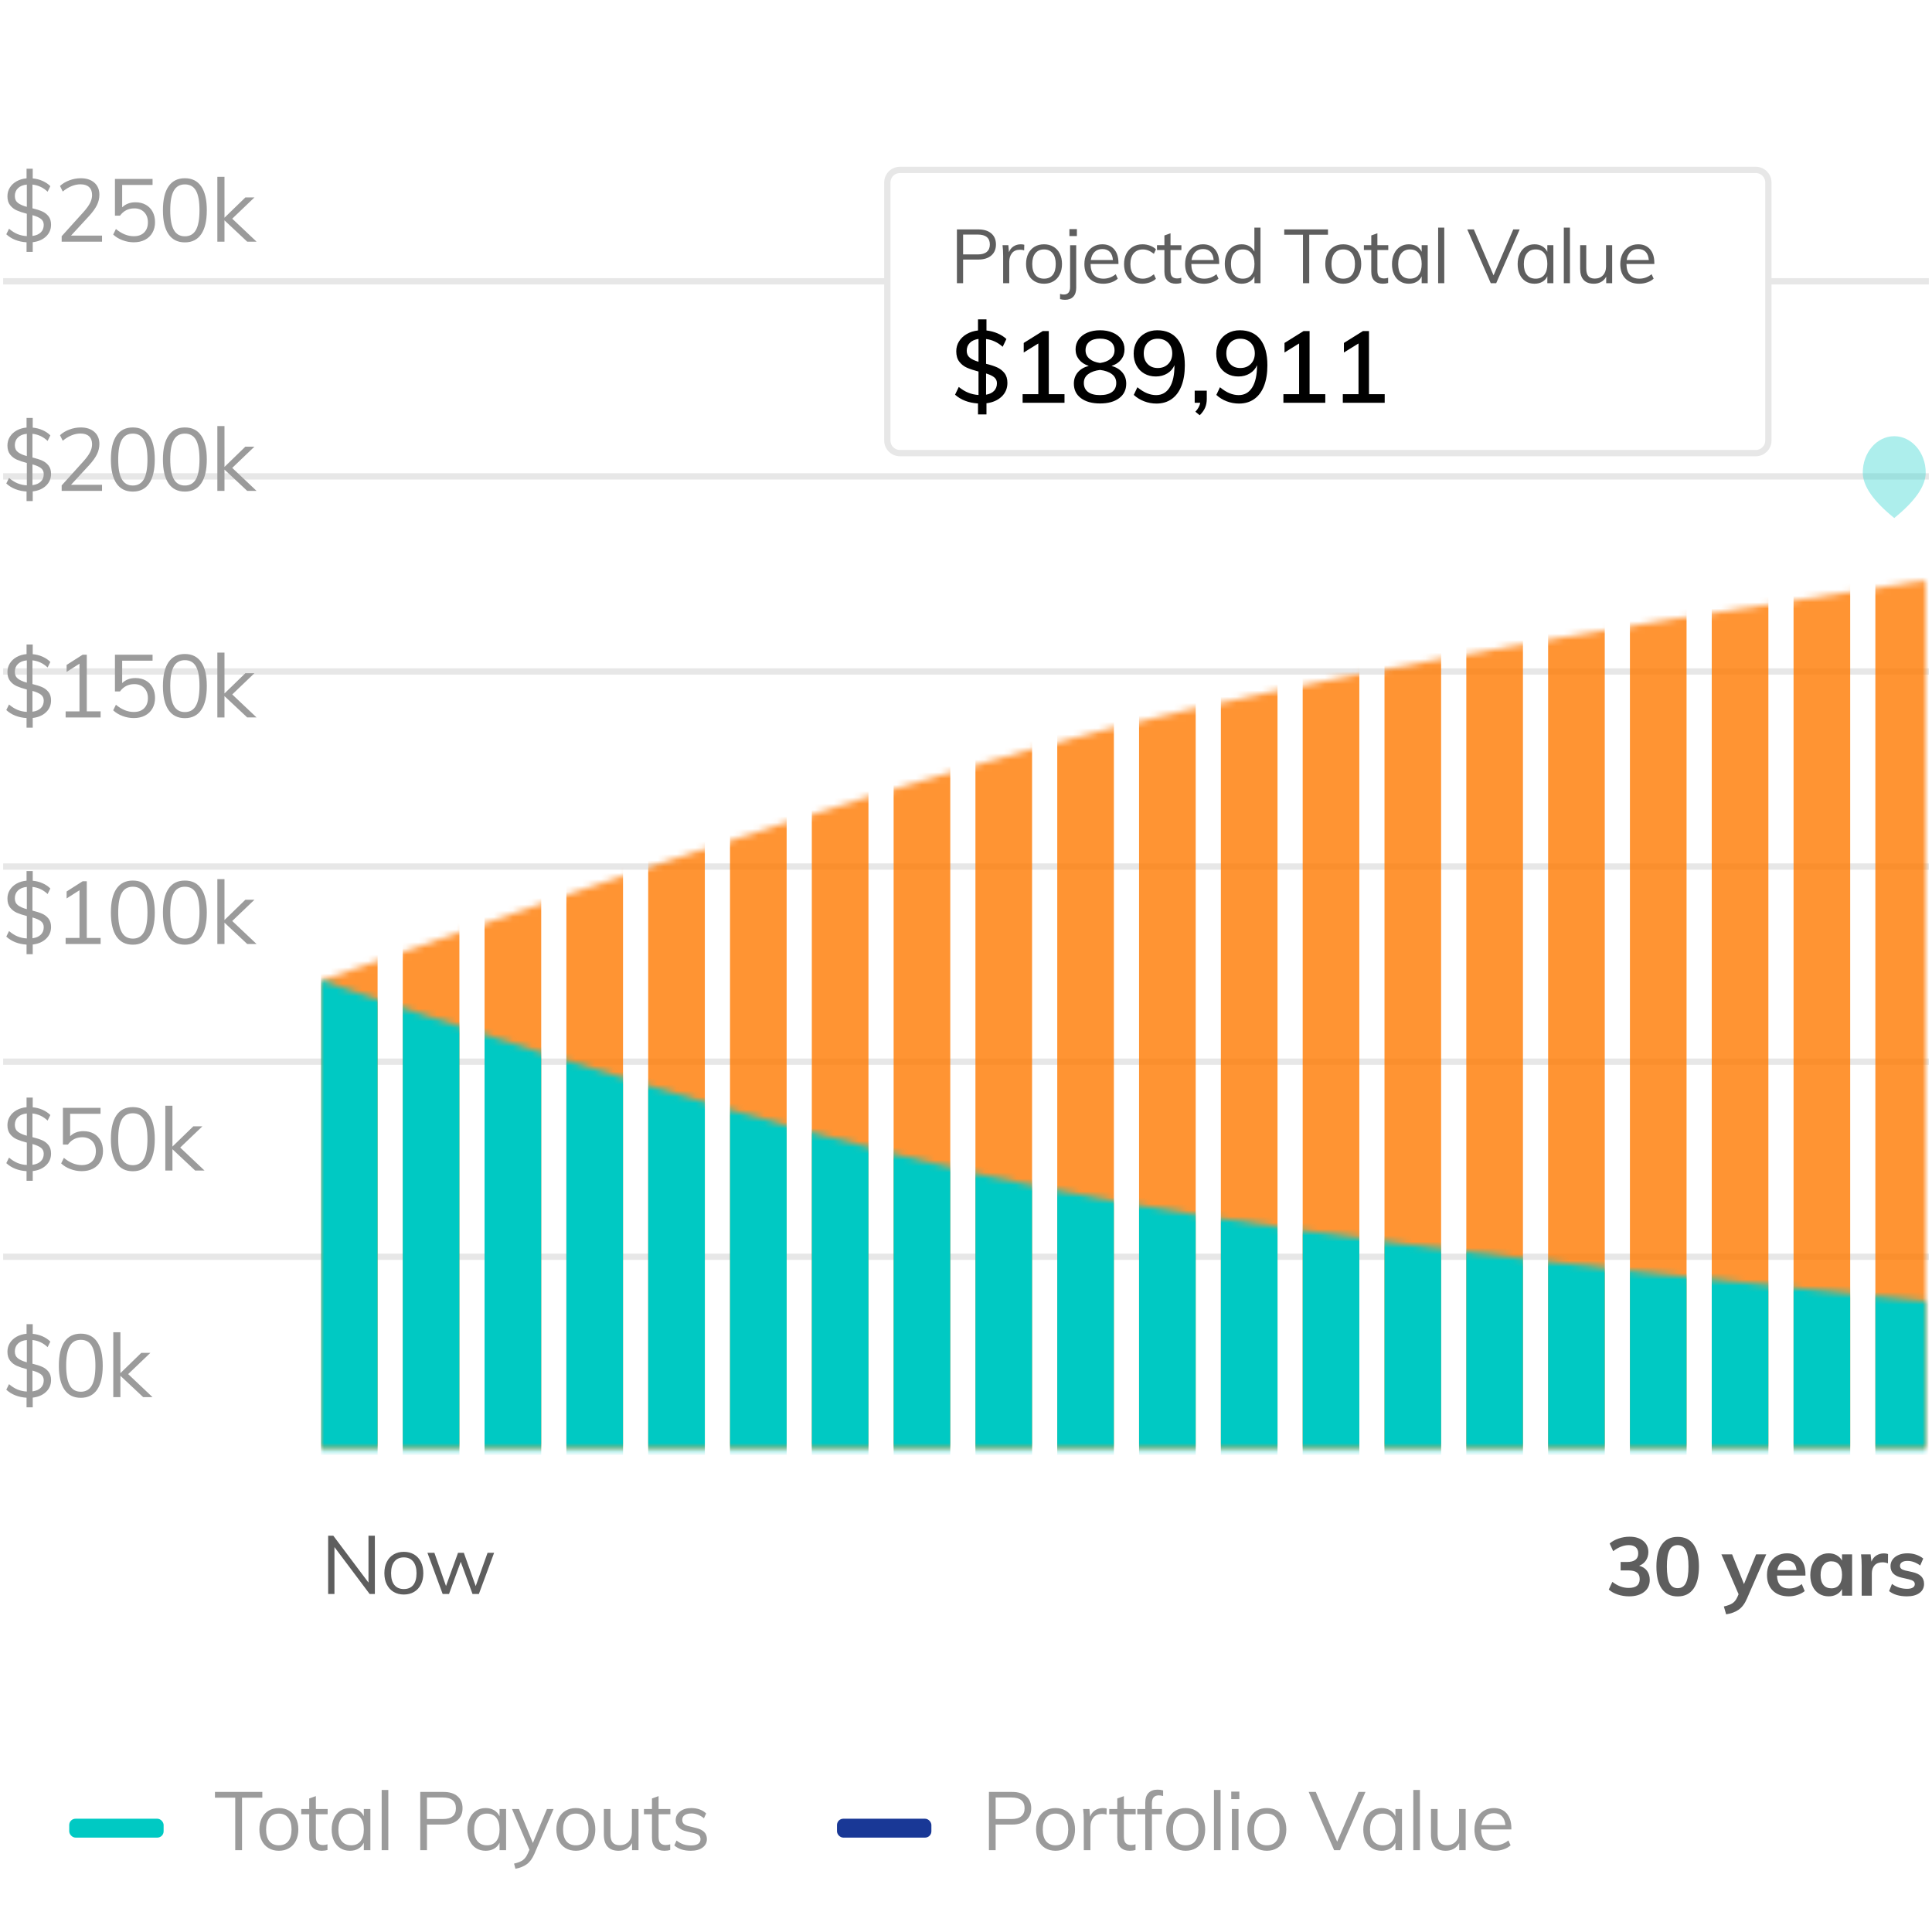 <svg xmlns="http://www.w3.org/2000/svg" xmlns:xlink="http://www.w3.org/1999/xlink" width="307" height="307" viewBox="0 0 307 307">
    <defs>
        <filter id="77q2dz5s5b">
            <feColorMatrix in="SourceGraphic" values="0 0 0 0 0 0 0 0 0 0.788 0 0 0 0 0.765 0 0 0 1 0"/>
        </filter>
        <filter id="tmixewraxe">
            <feColorMatrix in="SourceGraphic" values="0 0 0 0 0.122 0 0 0 0 0.341 0 0 0 0 0.631 0 0 0 1 0"/>
        </filter>
        <filter id="ig89befl0g" width="139.3%" height="222.2%" x="-19.6%" y="-61.1%" filterUnits="objectBoundingBox">
            <feOffset dy="6" in="SourceAlpha" result="shadowOffsetOuter1"/>
            <feGaussianBlur in="shadowOffsetOuter1" result="shadowBlurOuter1" stdDeviation="4"/>
            <feColorMatrix in="shadowBlurOuter1" result="shadowMatrixOuter1" values="0 0 0 0 0.828 0 0 0 0 0.828 0 0 0 0 0.828 0 0 0 0.5 0"/>
            <feMerge>
                <feMergeNode in="shadowMatrixOuter1"/>
                <feMergeNode in="SourceGraphic"/>
            </feMerge>
        </filter>
        <path id="33tm6lcy5a" d="M255.002 0v138H0V63.6c54.77-19.51 96.77-32.91 126-40.2C155.23 16.11 198.232 8.31 255.002 0z"/>
        <path id="wga6ha1ywd" d="M255.002 51v23.4H0V0c47.966 16.26 86.3 27.26 115 33 28.7 5.74 75.368 11.74 140.002 18z"/>
    </defs>
    <g fill="none" fill-rule="evenodd">
        <g>
            <g>
                <g>
                    <g>
                        <g>
                            <g>
                                <path fill="#FFF" d="M0 0H305V300H0z" transform="translate(-34 -1513) translate(0 199) translate(15 527) translate(0 80) translate(20 30) translate(0 684)"/>
                                <path fill="#FFF" d="M0 0H305V300H0z" transform="translate(-34 -1513) translate(0 199) translate(15 527) translate(0 80) translate(20 30) translate(0 684)"/>
                                <g fill-rule="nonzero" stroke="#E7E7E7" stroke-linecap="square">
                                    <path d="M305 62.5L0 62.5M305 31.5L0 31.5M305 93.5L0 93.5M305 .5L0 .5M305 155.5L0 155.5M305 124.5L0 124.5" transform="translate(-34 -1513) translate(0 199) translate(15 527) translate(0 80) translate(20 30) translate(0 684) translate(0 37.2)"/>
                                </g>
                                <path fill="#5E5E5E" fill-rule="nonzero" d="M257.862 246.663c1.005 0 1.805-.234 2.398-.702.594-.468.891-1.105.891-1.91 0-.573-.145-1.054-.435-1.444-.29-.39-.709-.659-1.255-.806.46-.173.817-.448 1.072-.825.256-.377.388-.822.397-1.333 0-.745-.27-1.341-.813-1.787-.541-.447-1.267-.67-2.177-.67-.598 0-1.18.098-1.748.293-.568.195-1.038.457-1.411.786l.559 1.222c.832-.641 1.664-.962 2.496-.962.468 0 .832.113 1.092.338.26.225.39.55.39.975 0 .91-.598 1.365-1.794 1.365h-1.001v1.34h1.222c.615 0 1.07.11 1.365.33.295.222.442.566.442 1.034 0 .477-.145.832-.436 1.066-.29.234-.73.351-1.319.351-.901 0-1.764-.32-2.587-.962l-.572 1.222c.373.338.847.602 1.424.793.576.19 1.176.286 1.8.286zm7.725.013c1.1 0 1.94-.407 2.516-1.222.576-.815.864-1.993.864-3.536 0-1.534-.288-2.702-.864-3.503-.577-.802-1.415-1.203-2.516-1.203-1.1 0-1.939.403-2.515 1.21-.577.805-.865 1.97-.865 3.496 0 1.551.288 2.732.865 3.543.576.81 1.415 1.215 2.515 1.215zm0-1.313c-.598 0-1.033-.275-1.306-.825-.273-.55-.41-1.424-.41-2.62 0-1.179.137-2.039.41-2.58.273-.542.708-.813 1.306-.813.598 0 1.034.27 1.307.813.273.541.41 1.401.41 2.58 0 1.196-.137 2.07-.41 2.62-.273.55-.709.825-1.307.825zm7.703 4.16c.788-.121 1.451-.368 1.989-.74.537-.374.98-.967 1.326-1.782l3.055-7.007h-1.612l-1.924 4.72-1.885-4.72h-1.703l2.73 6.331-.208.481c-.19.416-.44.73-.748.943-.307.212-.769.387-1.384.526l.364 1.248zm9.948-2.86c.468 0 .93-.076 1.385-.227.454-.152.838-.354 1.15-.605l-.468-1.118c-.615.468-1.283.702-2.002.702-.624 0-1.094-.167-1.41-.5-.317-.334-.492-.852-.527-1.554h4.524v-.247c0-1.023-.262-1.826-.786-2.411-.525-.585-1.238-.878-2.139-.878-.615 0-1.166.145-1.651.436-.485.29-.862.695-1.131 1.215-.269.52-.403 1.114-.403 1.781 0 1.057.308 1.89.923 2.496.615.607 1.46.91 2.535.91zm1.235-4.173h-3.055c.078-.485.253-.856.526-1.111.273-.256.627-.384 1.06-.384.433 0 .773.126 1.02.377.248.251.397.624.449 1.118zm5.1 4.173c.476 0 .9-.102 1.273-.305.373-.204.659-.488.858-.852v1.053h1.6v-6.565h-1.6v.988c-.2-.364-.485-.648-.858-.851-.372-.204-.797-.306-1.274-.306-.563 0-1.066.145-1.508.436-.442.29-.786.697-1.033 1.222-.247.524-.37 1.124-.37 1.8 0 .676.12 1.27.363 1.781.243.511.585.906 1.027 1.183.442.277.95.416 1.521.416zm.441-1.274c-.546 0-.968-.182-1.267-.546-.3-.364-.449-.884-.449-1.56 0-.685.15-1.22.449-1.605.299-.386.717-.579 1.254-.579.546 0 .967.186 1.261.56.295.372.442.905.442 1.598 0 .676-.147 1.2-.442 1.573-.294.373-.71.56-1.248.56zm6.425 1.17v-3.549c0-.529.146-.953.436-1.274.29-.32.713-.48 1.267-.48.295 0 .581.055.858.168l.014-1.482c-.183-.07-.4-.104-.65-.104-.451 0-.854.113-1.21.338-.355.225-.615.55-.78.975l-.13-1.157h-1.52c.069.546.103 1.166.103 1.86v4.705h1.613zm5.58.104c.841 0 1.504-.178 1.99-.533.485-.355.728-.836.728-1.443 0-.494-.15-.895-.449-1.202-.299-.308-.773-.536-1.423-.683l-1.118-.247c-.304-.078-.518-.173-.644-.286-.125-.113-.188-.264-.188-.455 0-.243.104-.433.312-.572.208-.139.498-.208.87-.208.694 0 1.37.243 2.029.728l.48-1.105c-.329-.269-.71-.474-1.143-.617-.434-.143-.884-.215-1.352-.215-.538 0-1.01.087-1.417.26-.408.173-.724.414-.95.722-.225.307-.337.66-.337 1.06 0 .961.598 1.572 1.794 1.832l1.092.247c.355.087.606.189.754.306.147.117.22.275.22.474 0 .234-.105.416-.318.546-.212.13-.513.195-.903.195-.902 0-1.703-.26-2.405-.78l-.455 1.144c.702.555 1.646.832 2.834.832zM52.145 246.284v-7.45l5.59 7.45h.832v-9.256h-1.014v7.448l-5.59-7.448h-.819v9.256h1.001zm11.027.09c.616 0 1.157-.138 1.625-.416.468-.277.83-.671 1.086-1.183.255-.51.383-1.109.383-1.793 0-.685-.128-1.283-.383-1.794-.256-.512-.618-.906-1.086-1.183-.468-.278-1.01-.416-1.625-.416s-1.157.138-1.625.416c-.468.277-.83.671-1.085 1.183-.256.51-.384 1.109-.384 1.794 0 .684.128 1.282.384 1.793.255.512.617.906 1.085 1.183.468.278 1.01.417 1.625.417zm0-.87c-.65 0-1.15-.215-1.501-.644-.351-.429-.527-1.055-.527-1.879 0-.797.178-1.414.533-1.852.356-.438.854-.656 1.495-.656.633 0 1.127.218 1.482.656.356.438.533 1.055.533 1.853 0 .823-.173 1.449-.52 1.878-.346.429-.845.643-1.495.643zm7.18.78l1.858-5.11 1.873 5.11h1.014l2.418-6.54h-1.04l-1.885 5.292-1.886-5.292h-.922l-1.911 5.279-1.846-5.279h-1.106l2.419 6.54h1.014z" transform="translate(-34 -1513) translate(0 199) translate(15 527) translate(0 80) translate(20 30) translate(0 684)"/>
                                <g transform="translate(-34 -1513) translate(0 199) translate(15 527) translate(0 80) translate(20 30) translate(0 684) translate(50 85.2)">
                                    <mask id="0gx9yv8amc" fill="#fff">
                                        <use xlink:href="#33tm6lcy5a"/>
                                    </mask>
                                    <g filter="url(#77q2dz5s5b)" opacity=".8">
                                        <g mask="url(#0gx9yv8amc)">
                                            <g fill="#FF7900" fill-rule="nonzero">
                                                <path d="M256 0L256 194.4 247 194.4 247 0zM243 0L243 194.4 234 194.4 234 0zM230 0L230 194.4 221 194.4 221 0zM217 0L217 194.4 208 194.4 208 0zM204 0L204 194.4 195 194.4 195 0zM191 0L191 194.4 182 194.4 182 0zM178 0L178 194.4 169 194.4 169 0zM165 0L165 194.4 156 194.4 156 0zM152 0L152 194.4 143 194.4 143 0zM139 0L139 194.4 130 194.4 130 0zM126 0L126 194.4 117 194.4 117 0zM113 0L113 194.4 104 194.4 104 0zM100 0L100 194.4 91 194.4 91 0zM87 0L87 194.4 78 194.4 78 0zM74 0L74 194.4 65 194.4 65 0zM61 0L61 194.4 52 194.4 52 0zM48 0L48 194.4 39 194.4 39 0zM35 0L35 194.4 26 194.4 26 0zM22 0L22 194.4 13 194.4 13 0zM9 0L9 194.4 0 194.4 0 0z" transform="translate(0 -55.2)"/>
                                            </g>
                                        </g>
                                    </g>
                                </g>
                                <g transform="translate(-34 -1513) translate(0 199) translate(15 527) translate(0 80) translate(20 30) translate(0 684) translate(50 148.8)">
                                    <mask id="nelnkh2ccf" fill="#fff">
                                        <use xlink:href="#wga6ha1ywd"/>
                                    </mask>
                                    <g filter="url(#tmixewraxe)">
                                        <g mask="url(#nelnkh2ccf)">
                                            <g fill="#00C9C3" fill-rule="nonzero">
                                                <path d="M256 0L256 194.4 247 194.4 247 0zM243 0L243 194.4 234 194.4 234 0zM230 0L230 194.4 221 194.4 221 0zM217 0L217 194.4 208 194.4 208 0zM204 0L204 194.4 195 194.4 195 0zM191 0L191 194.4 182 194.4 182 0zM178 0L178 194.4 169 194.4 169 0zM165 0L165 194.4 156 194.4 156 0zM152 0L152 194.4 143 194.4 143 0zM139 0L139 194.4 130 194.4 130 0zM126 0L126 194.4 117 194.4 117 0zM113 0L113 194.4 104 194.4 104 0zM100 0L100 194.4 91 194.4 91 0zM87 0L87 194.4 78 194.4 78 0zM74 0L74 194.4 65 194.4 65 0zM61 0L61 194.4 52 194.4 52 0zM48 0L48 194.4 39 194.4 39 0zM35 0L35 194.4 26 194.4 26 0zM22 0L22 194.4 13 194.4 13 0zM9 0L9 194.4 0 194.4 0 0z" transform="translate(0 -118.8)"/>
                                            </g>
                                        </g>
                                    </g>
                                </g>
                                <g filter="url(#ig89befl0g)" transform="translate(-34 -1513) translate(0 199) translate(15 527) translate(0 80) translate(20 30) translate(0 684) translate(140 14)">
                                    <path fill="#FFF" stroke="#E7E7E7" d="M2 0h136c1.105 0 2 .895 2 2v41c0 1.105-.895 2-2 2H2c-1.105 0-2-.895-2-2V2C0 .895.895 0 2 0z"/>
                                    <path fill="#5E5E5E" fill-rule="nonzero" d="M12.04 18v-3.756h2.424c.872 0 1.556-.214 2.052-.642.496-.428.744-1.014.744-1.758s-.246-1.328-.738-1.752c-.492-.424-1.178-.636-2.058-.636h-3.408V18h.984zm2.34-4.572h-2.34v-3.156h2.34c.632 0 1.108.134 1.428.402.32.268.48.658.48 1.17 0 .512-.16.904-.48 1.176-.32.272-.796.408-1.428.408zM19.375 18v-3.444c0-.52.142-.962.426-1.326.284-.364.718-.546 1.302-.546.24 0 .452.032.636.096l.024-.888c-.168-.048-.352-.072-.552-.072-.432 0-.816.108-1.152.324-.336.216-.58.528-.732.936l-.096-1.116h-.924c.064.504.096 1.068.096 1.692V18h.972zm5.523.084c.568 0 1.068-.128 1.5-.384.432-.256.766-.62 1.002-1.092.236-.472.354-1.024.354-1.656 0-.632-.118-1.184-.354-1.656s-.57-.836-1.002-1.092c-.432-.256-.932-.384-1.5-.384s-1.068.128-1.5.384c-.432.256-.766.62-1.002 1.092-.236.472-.354 1.024-.354 1.656 0 .632.118 1.184.354 1.656s.57.836 1.002 1.092c.432.256.932.384 1.5.384zm0-.804c-.6 0-1.062-.198-1.386-.594-.324-.396-.486-.974-.486-1.734 0-.736.164-1.306.492-1.71.328-.404.788-.606 1.38-.606.584 0 1.04.202 1.368.606.328.404.492.974.492 1.71 0 .76-.16 1.338-.48 1.734-.32.396-.78.594-1.38.594zm5.223-6.768V9.408h-1.188v1.104h1.188zM28.237 20.64c.552 0 .986-.162 1.302-.486.316-.324.474-.802.474-1.434v-6.756h-.972V18.6c0 .8-.336 1.2-1.008 1.2-.176 0-.372-.032-.588-.096v.828c.264.072.528.108.792.108zm6.099-2.556c.432 0 .854-.072 1.266-.216.412-.144.75-.34 1.014-.588l-.324-.708c-.592.472-1.24.708-1.944.708-.664 0-1.17-.196-1.518-.588-.348-.392-.526-.972-.534-1.74h4.428v-.18c0-.92-.228-1.642-.684-2.166-.456-.524-1.084-.786-1.884-.786-.552 0-1.044.132-1.476.396-.432.264-.768.634-1.008 1.11-.24.476-.36 1.022-.36 1.638 0 .968.268 1.73.804 2.286s1.276.834 2.22.834zm1.512-3.768h-3.516c.088-.552.29-.98.606-1.284.316-.304.726-.456 1.23-.456s.898.148 1.182.444c.284.296.45.728.498 1.296zm4.659 3.768c.416 0 .818-.07 1.206-.21.388-.14.71-.33.966-.57l-.324-.72c-.304.24-.598.416-.882.528-.284.112-.574.168-.87.168-.624 0-1.11-.202-1.458-.606-.348-.404-.522-.97-.522-1.698 0-.736.176-1.31.528-1.722.352-.412.836-.618 1.452-.618.296 0 .586.056.87.168.284.112.578.288.882.528l.324-.72c-.248-.248-.562-.442-.942-.582-.38-.14-.774-.21-1.182-.21-.592 0-1.11.132-1.554.396-.444.264-.786.634-1.026 1.11-.24.476-.36 1.026-.36 1.65 0 .624.118 1.17.354 1.638.236.468.572.83 1.008 1.086.436.256.946.384 1.53.384zm5.355 0c.312 0 .592-.04.84-.12v-.828c-.208.072-.424.108-.648.108-.336 0-.596-.09-.78-.27-.184-.18-.276-.494-.276-.942v-3.3h1.728v-.768h-1.728v-1.896l-.972.348v1.548H42.85v.768h1.176v3.432c0 .632.162 1.11.486 1.434.324.324.774.486 1.35.486zm4.479 0c.432 0 .854-.072 1.266-.216.412-.144.75-.34 1.014-.588l-.324-.708c-.592.472-1.24.708-1.944.708-.664 0-1.17-.196-1.518-.588-.348-.392-.526-.972-.534-1.74h4.428v-.18c0-.92-.228-1.642-.684-2.166-.456-.524-1.084-.786-1.884-.786-.552 0-1.044.132-1.476.396-.432.264-.768.634-1.008 1.11-.24.476-.36 1.022-.36 1.638 0 .968.268 1.73.804 2.286s1.276.834 2.22.834zm1.512-3.768h-3.516c.088-.552.29-.98.606-1.284.316-.304.726-.456 1.23-.456s.898.148 1.182.444c.284.296.45.728.498 1.296zm4.443 3.768c.472 0 .886-.102 1.242-.306.356-.204.622-.494.798-.87V18h.96V9.168h-.972v3.816c-.176-.368-.44-.654-.792-.858-.352-.204-.764-.306-1.236-.306-.528 0-.996.128-1.404.384-.408.256-.722.618-.942 1.086-.22.468-.33 1.014-.33 1.638 0 .624.112 1.174.336 1.65.224.476.538.846.942 1.11.404.264.87.396 1.398.396zm.192-.804c-.592 0-1.054-.206-1.386-.618-.332-.412-.498-.99-.498-1.734 0-.728.166-1.292.498-1.692.332-.4.794-.6 1.386-.6.592 0 1.048.202 1.368.606.32.404.48.974.48 1.71 0 .744-.16 1.318-.48 1.722-.32.404-.776.606-1.368.606zm10.554.72v-7.704h2.976v-.84H63.07v.84h2.976V18h.996zm5.403.084c.568 0 1.068-.128 1.5-.384.432-.256.766-.62 1.002-1.092.236-.472.354-1.024.354-1.656 0-.632-.118-1.184-.354-1.656s-.57-.836-1.002-1.092c-.432-.256-.932-.384-1.5-.384s-1.068.128-1.5.384c-.432.256-.766.62-1.002 1.092-.236.472-.354 1.024-.354 1.656 0 .632.118 1.184.354 1.656s.57.836 1.002 1.092c.432.256.932.384 1.5.384zm0-.804c-.6 0-1.062-.198-1.386-.594-.324-.396-.486-.974-.486-1.734 0-.736.164-1.306.492-1.71.328-.404.788-.606 1.38-.606.584 0 1.04.202 1.368.606.328.404.492.974.492 1.71 0 .76-.16 1.338-.48 1.734-.32.396-.78.594-1.38.594zm6.291.804c.312 0 .592-.04.84-.12v-.828c-.208.072-.424.108-.648.108-.336 0-.596-.09-.78-.27-.184-.18-.276-.494-.276-.942v-3.3H79.6v-.768h-1.728v-1.896l-.972.348v1.548h-1.176v.768H76.9v3.432c0 .632.162 1.11.486 1.434.324.324.774.486 1.35.486zm4.131 0c.472 0 .886-.102 1.242-.306.356-.204.622-.494.798-.87V18h.96v-6.036h-.96v1.044c-.184-.376-.452-.668-.804-.876-.352-.208-.764-.312-1.236-.312-.528 0-.994.132-1.398.396-.404.264-.718.634-.942 1.11-.224.476-.336 1.026-.336 1.65 0 .624.11 1.17.33 1.638.22.468.532.83.936 1.086.404.256.874.384 1.41.384zm.192-.804c-.6 0-1.064-.2-1.392-.6-.328-.4-.492-.968-.492-1.704s.166-1.31.498-1.722c.332-.412.794-.618 1.386-.618.592 0 1.048.2 1.368.6.32.4.48.972.48 1.716s-.16 1.318-.48 1.722c-.32.404-.776.606-1.368.606zm5.439.72V9.168h-.972V18h.972zm8.25 0l3.732-8.544h-1.02l-3.132 7.296-3.132-7.296h-1.044L95.884 18h.864zm6.087.084c.472 0 .886-.102 1.242-.306.356-.204.622-.494.798-.87V18h.96v-6.036h-.96v1.044c-.184-.376-.452-.668-.804-.876-.352-.208-.764-.312-1.236-.312-.528 0-.994.132-1.398.396-.404.264-.718.634-.942 1.11-.224.476-.336 1.026-.336 1.65 0 .624.11 1.17.33 1.638.22.468.532.83.936 1.086.404.256.874.384 1.41.384zm.192-.804c-.6 0-1.064-.2-1.392-.6-.328-.4-.492-.968-.492-1.704s.166-1.31.498-1.722c.332-.412.794-.618 1.386-.618.592 0 1.048.2 1.368.6.32.4.48.972.48 1.716s-.16 1.318-.48 1.722c-.32.404-.776.606-1.368.606zm5.439.72V9.168h-.972V18h.972zm3.795.084c.432 0 .82-.096 1.164-.288.344-.192.612-.472.804-.84V18h.948v-6.036h-.972v3.408c0 .568-.164 1.026-.492 1.374-.328.348-.76.522-1.296.522-.456 0-.796-.128-1.02-.384-.224-.256-.336-.656-.336-1.2v-3.72h-.972v3.744c0 .784.184 1.376.552 1.776.368.4.908.6 1.62.6zm7.227 0c.432 0 .854-.072 1.266-.216.412-.144.75-.34 1.014-.588l-.324-.708c-.592.472-1.24.708-1.944.708-.664 0-1.17-.196-1.518-.588-.348-.392-.526-.972-.534-1.74h4.428v-.18c0-.92-.228-1.642-.684-2.166-.456-.524-1.084-.786-1.884-.786-.552 0-1.044.132-1.476.396-.432.264-.768.634-1.008 1.11-.24.476-.36 1.022-.36 1.638 0 .968.268 1.73.804 2.286s1.276.834 2.22.834zM121 14.316h-3.516c.088-.552.29-.98.606-1.284.316-.304.726-.456 1.23-.456s.898.148 1.182.444c.284.296.45.728.498 1.296z"/>
                                    <path fill="#000" fill-rule="nonzero" d="M15.752 38.856V37.08c1.003-.128 1.808-.483 2.416-1.064.608-.581.912-1.304.912-2.168 0-.65-.157-1.173-.472-1.568-.315-.395-.704-.696-1.168-.904-.464-.208-1.048-.397-1.752-.568v-3.936c.97.117 1.85.528 2.64 1.232l.592-1.232c-.384-.363-.85-.661-1.4-.896-.55-.235-1.139-.39-1.768-.464v-1.76h-1.344v1.76c-.672.075-1.27.264-1.792.568-.523.304-.93.693-1.224 1.168-.293.475-.44 1-.44 1.576 0 .683.163 1.235.488 1.656.325.421.73.739 1.216.952.485.213 1.096.416 1.832.608v3.728c-.587-.043-1.13-.165-1.632-.368-.501-.203-1.003-.507-1.504-.912l-.592 1.232c.939.832 2.155 1.296 3.648 1.392v1.744h1.344zm-1.264-8.368c-.597-.17-1.059-.387-1.384-.648-.325-.261-.488-.627-.488-1.096 0-.512.165-.933.496-1.264.33-.33.79-.539 1.376-.624v3.632zm1.2 5.232v-3.376c.565.17.995.373 1.288.608.293.235.44.55.44.944 0 .49-.15.893-.448 1.208-.299.315-.725.52-1.28.616zM28.152 37v-1.36h-2.496V25.608h-.96l-3.024 1.888v1.52l2.32-1.44v8.064h-2.496V37h6.656zm5.648.112c1.27 0 2.28-.28 3.032-.84.752-.56 1.128-1.33 1.128-2.312 0-.693-.205-1.285-.616-1.776-.41-.49-.984-.837-1.72-1.04.65-.203 1.157-.536 1.52-1 .363-.464.544-1.005.544-1.624 0-.608-.165-1.141-.496-1.6-.33-.459-.79-.813-1.376-1.064-.587-.25-1.259-.376-2.016-.376-.757 0-1.43.125-2.016.376-.587.25-1.045.605-1.376 1.064-.33.459-.496.992-.496 1.6 0 .619.184 1.157.552 1.616.368.459.883.795 1.544 1.008-.747.192-1.328.533-1.744 1.024-.416.49-.624 1.088-.624 1.792 0 .981.376 1.752 1.128 2.312.752.56 1.763.84 3.032.84zm0-6.432c-.704-.096-1.264-.317-1.68-.664-.416-.347-.624-.797-.624-1.352 0-.587.205-1.043.616-1.368.41-.325.973-.488 1.688-.488s1.277.163 1.688.488c.41.325.616.781.616 1.368 0 .555-.208 1.005-.624 1.352-.416.347-.976.568-1.68.664zm0 5.104c-.821 0-1.456-.165-1.904-.496-.448-.33-.672-.81-.672-1.44 0-.587.232-1.053.696-1.4.464-.347 1.09-.568 1.88-.664.79.096 1.416.317 1.88.664.464.347.696.813.696 1.4 0 .63-.224 1.11-.672 1.44-.448.33-1.083.496-1.904.496zm8.96 1.344c.939 0 1.747-.24 2.424-.72.677-.48 1.195-1.176 1.552-2.088.357-.912.536-2.003.536-3.272 0-1.792-.379-3.168-1.136-4.128-.757-.96-1.84-1.44-3.248-1.44-.715 0-1.357.16-1.928.48-.57.32-1.016.76-1.336 1.32-.32.56-.48 1.197-.48 1.912 0 .715.15 1.347.448 1.896.299.55.715.976 1.248 1.28.533.304 1.141.456 1.824.456s1.288-.16 1.816-.48c.528-.32.91-.757 1.144-1.312v.048c0 1.504-.253 2.664-.76 3.48-.507.816-1.224 1.224-2.152 1.224-.48 0-.963-.099-1.448-.296-.485-.197-.995-.515-1.528-.952l-.576 1.216c.47.437 1.019.776 1.648 1.016.63.24 1.28.36 1.952.36zm.208-5.648c-.661 0-1.197-.213-1.608-.64-.41-.427-.616-.987-.616-1.68 0-.704.203-1.27.608-1.696.405-.427.944-.64 1.616-.64.683 0 1.237.216 1.664.648.427.432.64.995.64 1.688 0 .683-.213 1.24-.64 1.672-.427.432-.981.648-1.664.648zm6.672 7.504c.405-.405.693-.813.864-1.224.17-.41.256-.867.256-1.368V35.08h-1.92V37h.88c-.064.459-.32.933-.768 1.424l.688.56zm6.24-1.856c.939 0 1.747-.24 2.424-.72.677-.48 1.195-1.176 1.552-2.088.357-.912.536-2.003.536-3.272 0-1.792-.379-3.168-1.136-4.128-.757-.96-1.84-1.44-3.248-1.44-.715 0-1.357.16-1.928.48-.57.32-1.016.76-1.336 1.32-.32.56-.48 1.197-.48 1.912 0 .715.15 1.347.448 1.896.299.55.715.976 1.248 1.28.533.304 1.141.456 1.824.456s1.288-.16 1.816-.48c.528-.32.91-.757 1.144-1.312v.048c0 1.504-.253 2.664-.76 3.48-.507.816-1.224 1.224-2.152 1.224-.48 0-.963-.099-1.448-.296-.485-.197-.995-.515-1.528-.952l-.576 1.216c.47.437 1.019.776 1.648 1.016.63.24 1.28.36 1.952.36zm.208-5.648c-.661 0-1.197-.213-1.608-.64-.41-.427-.616-.987-.616-1.68 0-.704.203-1.27.608-1.696.405-.427.944-.64 1.616-.64.683 0 1.237.216 1.664.648.427.432.64.995.64 1.688 0 .683-.213 1.24-.64 1.672-.427.432-.981.648-1.664.648zM69.592 37v-1.36h-2.496V25.608h-.96l-3.024 1.888v1.52l2.32-1.44v8.064h-2.496V37h6.656zm9.44 0v-1.36h-2.496V25.608h-.96l-3.024 1.888v1.52l2.32-1.44v8.064h-2.496V37h6.656z"/>
                                </g>
                                <path fill="#33D4CF" fill-opacity=".4" d="M300 75.315c3.333-2.687 5-5.095 5-7.222 0-3.19-2.239-5.778-5-5.778s-5 2.587-5 5.778c0 2.127 1.667 4.535 5 7.222z" transform="translate(-34 -1513) translate(0 199) translate(15 527) translate(0 80) translate(20 30) translate(0 684)"/>
                                <g>
                                    <g fill-rule="nonzero" transform="translate(-34 -1513) translate(0 199) translate(15 527) translate(0 80) translate(20 30) translate(0 684) translate(10 274)">
                                        <path fill="#9B9B9B" d="M27.459 13V4.654h3.224v-.91h-7.527v.91h3.224V13h1.079zm5.853.091c.616 0 1.157-.139 1.625-.416.468-.277.83-.672 1.086-1.183.255-.511.383-1.11.383-1.794 0-.685-.128-1.283-.383-1.794-.256-.511-.618-.906-1.086-1.183-.468-.277-1.01-.416-1.625-.416s-1.157.139-1.625.416c-.468.277-.83.672-1.085 1.183-.256.511-.384 1.11-.384 1.794 0 .685.128 1.283.384 1.794.255.511.617.906 1.085 1.183.468.277 1.01.416 1.625.416zm0-.871c-.65 0-1.15-.215-1.501-.644-.351-.428-.527-1.055-.527-1.878 0-.797.178-1.415.533-1.853.356-.437.854-.656 1.495-.656.633 0 1.127.219 1.482.657.356.437.533 1.055.533 1.852 0 .823-.173 1.45-.52 1.878-.346.43-.845.644-1.495.644zm6.816.871c.337 0 .64-.043.91-.13v-.897c-.226.078-.46.117-.702.117-.364 0-.646-.097-.846-.292-.199-.195-.299-.536-.299-1.021V7.293h1.872v-.832h-1.872V4.407l-1.053.377v1.677h-1.273v.832h1.273v3.718c0 .685.176 1.203.527 1.554.351.35.839.526 1.462.526zm4.475 0c.511 0 .96-.11 1.345-.332.386-.22.674-.535.865-.942V13h1.04V6.461h-1.04v1.131c-.2-.407-.49-.724-.871-.949-.382-.225-.828-.338-1.34-.338-.571 0-1.076.143-1.514.429-.437.286-.778.687-1.02 1.202-.243.516-.364 1.112-.364 1.788 0 .676.119 1.268.357 1.774.239.508.577.9 1.014 1.177.438.277.947.416 1.528.416zm.208-.871c-.65 0-1.153-.217-1.508-.65-.356-.433-.533-1.049-.533-1.846 0-.797.18-1.42.54-1.865.359-.447.86-.67 1.5-.67.642 0 1.136.217 1.483.65.346.433.52 1.053.52 1.859s-.174 1.428-.52 1.865c-.347.438-.84.657-1.482.657zm5.892.78V3.432H49.65V13h1.053zm6.142 0V8.931h2.627c.944 0 1.685-.232 2.222-.695.538-.464.806-1.099.806-1.905s-.266-1.439-.799-1.898c-.533-.46-1.276-.689-2.23-.689H55.78V13h1.066zm2.535-4.953h-2.535V4.628h2.535c.685 0 1.2.145 1.547.436.347.29.52.712.52 1.267 0 .555-.173.98-.52 1.274-.346.295-.862.442-1.547.442zm6.79 5.044c.511 0 .96-.11 1.345-.332.386-.22.674-.535.865-.942V13h1.04V6.461h-1.04v1.131c-.2-.407-.49-.724-.871-.949-.382-.225-.828-.338-1.34-.338-.571 0-1.076.143-1.514.429-.437.286-.778.687-1.02 1.202-.243.516-.364 1.112-.364 1.788 0 .676.119 1.268.357 1.774.239.508.577.9 1.014 1.177.438.277.947.416 1.528.416zm.208-.871c-.65 0-1.153-.217-1.508-.65-.356-.433-.533-1.049-.533-1.846 0-.797.18-1.42.54-1.865.359-.447.86-.67 1.5-.67.642 0 1.136.217 1.483.65.346.433.52 1.053.52 1.859s-.174 1.428-.52 1.865c-.347.438-.84.657-1.482.657zm4.527 3.731c.71-.13 1.309-.368 1.794-.715.485-.347.888-.893 1.209-1.638l3.055-7.137H75.91l-2.236 5.395-2.21-5.395h-1.105l2.769 6.474-.26.585c-.208.477-.47.83-.786 1.06-.317.23-.783.413-1.398.552l.221.819zm9.597-2.86c.616 0 1.157-.139 1.625-.416.468-.277.83-.672 1.086-1.183.255-.511.383-1.11.383-1.794 0-.685-.128-1.283-.383-1.794-.256-.511-.618-.906-1.086-1.183-.468-.277-1.01-.416-1.625-.416s-1.157.139-1.625.416c-.468.277-.83.672-1.085 1.183-.256.511-.384 1.11-.384 1.794 0 .685.128 1.283.384 1.794.255.511.617.906 1.085 1.183.468.277 1.01.416 1.625.416zm0-.871c-.65 0-1.15-.215-1.501-.644-.351-.428-.527-1.055-.527-1.878 0-.797.178-1.415.533-1.853.356-.437.854-.656 1.495-.656.633 0 1.127.219 1.482.657.356.437.533 1.055.533 1.852 0 .823-.173 1.45-.52 1.878-.346.43-.845.644-1.495.644zm6.803.871c.467 0 .888-.104 1.26-.312.373-.208.663-.511.871-.91V13h1.027V6.461h-1.052v3.692c0 .615-.178 1.111-.534 1.489-.355.377-.823.565-1.403.565-.495 0-.863-.139-1.106-.416-.242-.277-.364-.71-.364-1.3v-4.03h-1.053v4.056c0 .85.2 1.49.599 1.924.398.433.983.65 1.755.65zm7.283 0c.338 0 .641-.043.91-.13v-.897c-.226.078-.46.117-.702.117-.364 0-.646-.097-.845-.292-.2-.195-.3-.536-.3-1.021V7.293h1.873v-.832h-1.872V4.407l-1.053.377v1.677h-1.274v.832h1.274v3.718c0 .685.175 1.203.526 1.554.351.35.839.526 1.463.526zm4.176 0c.789 0 1.413-.169 1.872-.507.46-.338.689-.789.689-1.352 0-.468-.147-.847-.442-1.137-.295-.29-.745-.505-1.352-.644l-1.105-.273c-.355-.087-.613-.208-.773-.364-.16-.156-.241-.368-.241-.637 0-.32.128-.57.383-.747.256-.178.618-.267 1.086-.267.702 0 1.36.256 1.976.767l.351-.767c-.277-.277-.62-.49-1.027-.637-.407-.147-.84-.221-1.3-.221-.754 0-1.36.18-1.82.54-.46.36-.689.825-.689 1.397 0 .433.15.806.448 1.118.3.312.722.529 1.268.65l1.105.26c.399.087.685.208.858.364.173.156.26.364.26.624 0 .32-.128.566-.384.735-.255.168-.63.253-1.124.253-.45 0-.858-.06-1.222-.182-.364-.121-.724-.32-1.079-.598l-.351.78c.641.563 1.512.845 2.613.845z"/>
                                        <rect width="15" height="3" y="8" fill="#00C9C3" rx="1"/>
                                    </g>
                                    <g transform="translate(-34 -1513) translate(0 199) translate(15 527) translate(0 80) translate(20 30) translate(0 684) translate(10 274) translate(122 3)">
                                        <path fill="#9B9B9B" fill-rule="nonzero" d="M25.21 10V5.931h2.626c.945 0 1.686-.232 2.223-.696.537-.463.806-1.098.806-1.904 0-.806-.266-1.439-.8-1.898-.533-.46-1.276-.689-2.229-.689h-3.692V10h1.066zm2.535-4.953H25.21V1.628h2.535c.685 0 1.2.145 1.547.435.347.29.52.713.52 1.268s-.173.98-.52 1.274c-.347.295-.862.442-1.547.442zm6.984 5.044c.616 0 1.157-.139 1.625-.416.468-.277.83-.672 1.086-1.183.255-.511.383-1.11.383-1.794 0-.685-.128-1.283-.383-1.794-.256-.511-.618-.906-1.086-1.183-.468-.277-1.01-.416-1.625-.416s-1.157.139-1.625.416c-.468.277-.83.672-1.085 1.183-.256.511-.384 1.11-.384 1.794 0 .685.128 1.283.384 1.794.255.511.617.906 1.085 1.183.468.277 1.01.416 1.625.416zm0-.871c-.65 0-1.15-.215-1.501-.644-.351-.428-.527-1.055-.527-1.878 0-.797.178-1.415.533-1.853.356-.437.854-.656 1.495-.656.633 0 1.127.219 1.482.657.356.437.533 1.055.533 1.852 0 .823-.173 1.45-.52 1.878-.346.43-.845.644-1.495.644zm5.541.78V6.269c0-.563.154-1.042.462-1.437.308-.394.778-.591 1.41-.591.26 0 .49.035.69.104l.026-.962c-.182-.052-.382-.078-.598-.078-.468 0-.884.117-1.248.351-.364.234-.629.572-.794 1.014l-.104-1.209h-1c.069.546.104 1.157.104 1.833V10h1.052zm6.257.091c.338 0 .641-.043.91-.13v-.897c-.226.078-.46.117-.702.117-.364 0-.646-.097-.845-.292-.2-.195-.3-.536-.3-1.021V4.293h1.873v-.832H45.59V1.407l-1.053.377v1.677h-1.274v.832h1.274v3.718c0 .685.175 1.203.526 1.554.351.35.839.526 1.463.526zM50.04 10V4.293h1.599v-.832H50.04V2.59c0-.477.098-.812.293-1.007.195-.196.465-.293.812-.293.208 0 .433.035.676.104V.497c-.286-.078-.58-.117-.884-.117-.615 0-1.094.175-1.436.526-.343.352-.514.87-.514 1.554v1.001h-1.274v.832h1.274V10h1.053zm5.372.091c.616 0 1.157-.139 1.625-.416.468-.277.83-.672 1.086-1.183.255-.511.383-1.11.383-1.794 0-.685-.128-1.283-.383-1.794-.256-.511-.618-.906-1.086-1.183-.468-.277-1.01-.416-1.625-.416s-1.157.139-1.625.416c-.468.277-.83.672-1.085 1.183-.256.511-.384 1.11-.384 1.794 0 .685.128 1.283.384 1.794.255.511.617.906 1.085 1.183.468.277 1.01.416 1.625.416zm0-.871c-.65 0-1.15-.215-1.501-.644-.351-.428-.527-1.055-.527-1.878 0-.797.178-1.415.533-1.853.356-.437.854-.656 1.495-.656.633 0 1.127.219 1.482.657.356.437.533 1.055.533 1.852 0 .823-.173 1.45-.52 1.878-.346.43-.845.644-1.495.644zm5.541.78V.432H59.9V10h1.053zm2.98-8.112V.692h-1.286v1.196h1.287zM63.804 10V3.461h-1.052V10h1.053zm4.502.091c.615 0 1.157-.139 1.625-.416.468-.277.83-.672 1.085-1.183.256-.511.384-1.11.384-1.794 0-.685-.128-1.283-.383-1.794-.256-.511-.618-.906-1.086-1.183-.468-.277-1.01-.416-1.625-.416s-1.157.139-1.625.416c-.468.277-.83.672-1.086 1.183-.255.511-.383 1.11-.383 1.794 0 .685.128 1.283.383 1.794.256.511.618.906 1.086 1.183.468.277 1.01.416 1.625.416zm0-.871c-.65 0-1.15-.215-1.502-.644-.35-.428-.526-1.055-.526-1.878 0-.797.178-1.415.533-1.853.355-.437.854-.656 1.495-.656.633 0 1.127.219 1.482.657.355.437.533 1.055.533 1.852 0 .823-.173 1.45-.52 1.878-.347.43-.845.644-1.495.644zm11.628.78L83.977.744h-1.105L79.48 8.648 76.084.744h-1.13L78.998 10h.935zm6.595.091c.511 0 .96-.11 1.345-.332.386-.22.674-.535.865-.942V10h1.04V3.461h-1.04v1.131c-.2-.407-.49-.724-.871-.949-.382-.225-.828-.338-1.34-.338-.571 0-1.076.143-1.514.429-.437.286-.778.687-1.02 1.202-.243.516-.364 1.112-.364 1.788 0 .676.119 1.268.357 1.774.239.508.577.9 1.014 1.177.438.277.947.416 1.528.416zm.208-.871c-.65 0-1.153-.217-1.508-.65-.356-.433-.533-1.049-.533-1.846 0-.797.18-1.42.54-1.865.359-.447.86-.67 1.5-.67.642 0 1.136.217 1.483.65.346.433.52 1.053.52 1.859s-.174 1.428-.52 1.865c-.347.438-.84.657-1.482.657zm5.892.78V.432h-1.053V10h1.053zm4.111.091c.468 0 .889-.104 1.261-.312.373-.208.663-.511.871-.91V10h1.027V3.461h-1.053v3.692c0 .615-.177 1.112-.533 1.489-.355.377-.823.565-1.404.565-.494 0-.862-.139-1.105-.416-.242-.277-.364-.71-.364-1.3v-4.03h-1.053v4.056c0 .85.2 1.49.598 1.924.399.433.984.65 1.755.65zm7.83 0c.468 0 .925-.078 1.371-.234.446-.156.813-.368 1.099-.637l-.352-.767c-.64.511-1.343.767-2.105.767-.72 0-1.268-.212-1.645-.637-.377-.425-.57-1.053-.578-1.885h4.797v-.195c0-.997-.248-1.779-.742-2.346-.493-.568-1.174-.852-2.04-.852-.599 0-1.131.143-1.6.429-.468.286-.832.687-1.091 1.202-.26.516-.39 1.108-.39 1.775 0 1.049.29 1.874.87 2.476.581.603 1.383.904 2.406.904zm1.638-4.082h-3.81c.096-.598.315-1.062.657-1.391.342-.33.787-.494 1.332-.494.547 0 .973.16 1.281.481.308.32.487.789.54 1.404z"/>
                                        <rect width="15" height="3" y="5" fill="#193896" rx="1"/>
                                    </g>
                                </g>
                                <path fill="#9B9B9B" fill-rule="nonzero" d="M4.2 33.027v-1.54c.877-.102 1.582-.406 2.114-.91.532-.504.798-1.13.798-1.876 0-.55-.135-.996-.406-1.337-.27-.34-.609-.6-1.015-.777-.406-.177-.917-.34-1.533-.49v-3.766c.924.103 1.727.48 2.408 1.134L7 22.583c-.345-.345-.763-.625-1.253-.84-.49-.214-1.006-.345-1.547-.392v-1.54h-.98v1.526c-.597.056-1.125.213-1.582.47-.457.256-.814.59-1.071 1-.257.41-.385.873-.385 1.386 0 .588.142 1.062.427 1.421.285.36.637.633 1.057.82.42.186.952.363 1.596.531v3.556c-.532-.028-1.024-.135-1.477-.322-.453-.186-.903-.471-1.351-.854L0 30.227c.41.383.889.682 1.435.896.546.215 1.141.34 1.785.378v1.526h.98zm-.938-7.154c-.616-.168-1.087-.378-1.414-.63-.327-.252-.49-.616-.49-1.092 0-.513.168-.93.504-1.253.336-.322.803-.51 1.4-.567v3.542zm.896 4.62V27.19c.579.159 1.022.353 1.33.581.308.229.462.549.462.96 0 .494-.156.893-.469 1.196-.313.304-.754.493-1.323.567zm11.055.91v-.966h-4.928l2.842-3.08c.597-.653 1.024-1.243 1.28-1.77.257-.528.386-1.076.386-1.646 0-.802-.266-1.44-.798-1.91-.532-.472-1.256-.708-2.17-.708-.607 0-1.209.112-1.806.336-.598.224-1.092.523-1.484.896l.434.882c.933-.765 1.876-1.148 2.828-1.148.588 0 1.04.147 1.358.441.317.294.476.717.476 1.267 0 .42-.108.84-.322 1.26-.215.42-.556.892-1.022 1.414L8.8 30.535v.868h6.412zm5.049.098c.68 0 1.276-.133 1.785-.399.508-.266.9-.641 1.175-1.127.276-.485.413-1.04.413-1.666 0-.625-.126-1.176-.378-1.652s-.613-.847-1.085-1.113c-.47-.266-1.02-.399-1.645-.399-.858 0-1.563.266-2.114.798v-3.556h4.83v-.952h-5.977v5.838h.798c.569-.774 1.33-1.162 2.282-1.162.653 0 1.175.203 1.567.61.392.405.588.94.588 1.602 0 .682-.198 1.22-.595 1.617-.396.397-.944.595-1.644.595-.971 0-1.919-.382-2.843-1.148l-.434.882c.402.383.896.684 1.485.903.588.22 1.185.33 1.792.33zm8.114.014c1.139 0 2.005-.434 2.597-1.302.593-.868.89-2.137.89-3.808 0-1.661-.297-2.923-.89-3.787-.592-.863-1.458-1.295-2.597-1.295-1.138 0-2.004.432-2.597 1.295-.592.864-.889 2.13-.889 3.801 0 1.67.297 2.938.89 3.801.592.864 1.458 1.295 2.596 1.295zm0-.966c-.793 0-1.379-.338-1.757-1.015-.378-.676-.567-1.72-.567-3.129 0-1.41.19-2.445.567-3.108.378-.662.964-.994 1.757-.994.803 0 1.39.332 1.764.994.374.663.56 1.699.56 3.108 0 1.419-.189 2.464-.567 3.136-.378.672-.963 1.008-1.757 1.008zm6.295.854v-3.388l3.612 3.388h1.484l-3.864-3.654 3.528-3.374h-1.442l-3.318 3.22V21.1h-1.134v10.304h1.134zM4.2 72.627v-1.54c.877-.102 1.582-.406 2.114-.91.532-.504.798-1.13.798-1.876 0-.55-.135-.996-.406-1.337-.27-.34-.609-.6-1.015-.777-.406-.177-.917-.34-1.533-.49v-3.766c.924.103 1.727.48 2.408 1.134L7 62.183c-.345-.345-.763-.625-1.253-.84-.49-.214-1.006-.345-1.547-.392v-1.54h-.98v1.526c-.597.056-1.125.213-1.582.47-.457.256-.814.59-1.071 1-.257.41-.385.873-.385 1.386 0 .588.142 1.062.427 1.421.285.36.637.633 1.057.82.42.186.952.363 1.596.531v3.556c-.532-.028-1.024-.135-1.477-.322-.453-.186-.903-.471-1.351-.854L0 69.827c.41.383.889.682 1.435.896.546.215 1.141.34 1.785.378v1.526h.98zm-.938-7.154c-.616-.168-1.087-.378-1.414-.63-.327-.252-.49-.616-.49-1.092 0-.513.168-.93.504-1.253.336-.322.803-.51 1.4-.567v3.542zm.896 4.62V66.79c.579.159 1.022.353 1.33.581.308.229.462.549.462.96 0 .494-.156.893-.469 1.196-.313.304-.754.493-1.323.567zm11.055.91v-.966h-4.928l2.842-3.08c.597-.653 1.024-1.243 1.28-1.77.257-.528.386-1.076.386-1.646 0-.802-.266-1.44-.798-1.91-.532-.472-1.256-.708-2.17-.708-.607 0-1.209.112-1.806.336-.598.224-1.092.523-1.484.896l.434.882c.933-.765 1.876-1.148 2.828-1.148.588 0 1.04.147 1.358.441.317.294.476.717.476 1.267 0 .42-.108.84-.322 1.26-.215.42-.556.892-1.022 1.414L8.8 70.135v.868h6.412zm4.895.112c1.138 0 2.004-.434 2.596-1.302.593-.868.89-2.137.89-3.808 0-1.661-.297-2.923-.89-3.787-.592-.863-1.458-1.295-2.596-1.295-1.14 0-2.005.432-2.598 1.295-.592.864-.889 2.13-.889 3.801 0 1.67.297 2.938.89 3.801.592.864 1.458 1.295 2.597 1.295zm0-.966c-.794 0-1.38-.338-1.758-1.015-.378-.676-.567-1.72-.567-3.129 0-1.41.19-2.445.567-3.108.378-.662.964-.994 1.758-.994.802 0 1.39.332 1.764.994.373.663.56 1.699.56 3.108 0 1.419-.19 2.464-.567 3.136-.378.672-.964 1.008-1.757 1.008zm8.268.966c1.139 0 2.005-.434 2.597-1.302.593-.868.89-2.137.89-3.808 0-1.661-.297-2.923-.89-3.787-.592-.863-1.458-1.295-2.597-1.295-1.138 0-2.004.432-2.597 1.295-.592.864-.889 2.13-.889 3.801 0 1.67.297 2.938.89 3.801.592.864 1.458 1.295 2.596 1.295zm0-.966c-.793 0-1.379-.338-1.757-1.015-.378-.676-.567-1.72-.567-3.129 0-1.41.19-2.445.567-3.108.378-.662.964-.994 1.757-.994.803 0 1.39.332 1.764.994.374.663.56 1.699.56 3.108 0 1.419-.189 2.464-.567 3.136-.378.672-.963 1.008-1.757 1.008zm6.295.854v-3.388l3.612 3.388h1.484l-3.864-3.654 3.528-3.374h-1.442l-3.318 3.22V60.7h-1.134v10.304h1.134zM4.2 108.627v-1.54c.877-.102 1.582-.406 2.114-.91.532-.504.798-1.13.798-1.876 0-.55-.135-.996-.406-1.337-.27-.34-.609-.6-1.015-.777-.406-.177-.917-.34-1.533-.49v-3.766c.924.103 1.727.48 2.408 1.134L7 98.183c-.345-.345-.763-.625-1.253-.84-.49-.214-1.006-.345-1.547-.392v-1.54h-.98v1.526c-.597.056-1.125.213-1.582.47-.457.256-.814.59-1.071 1-.257.41-.385.873-.385 1.386 0 .588.142 1.062.427 1.421.285.36.637.633 1.057.82.42.186.952.363 1.596.531v3.556c-.532-.028-1.024-.135-1.477-.322-.453-.186-.903-.471-1.351-.854l-.434.882c.41.383.889.682 1.435.896.546.215 1.141.34 1.785.378v1.526h.98zm-.938-7.154c-.616-.168-1.087-.378-1.414-.63-.327-.252-.49-.616-.49-1.092 0-.513.168-.93.504-1.253.336-.322.803-.51 1.4-.567v3.542zm.896 4.62v-3.304c.579.159 1.022.353 1.33.581.308.229.462.549.462.96 0 .494-.156.893-.469 1.196-.313.304-.754.493-1.323.567zm10.83.91v-.966h-2.197v-9.002h-.658L9.585 98.66v1.106l2.044-1.302v7.574H9.43v.966h5.558zm5.274.098c.68 0 1.276-.133 1.785-.399.508-.266.9-.641 1.175-1.127.276-.485.413-1.04.413-1.666 0-.625-.126-1.176-.378-1.652s-.613-.847-1.085-1.113c-.47-.266-1.02-.399-1.645-.399-.858 0-1.563.266-2.114.798v-3.556h4.83v-.952h-5.977v5.838h.798c.569-.774 1.33-1.162 2.282-1.162.653 0 1.175.203 1.567.61.392.405.588.94.588 1.602 0 .682-.198 1.22-.595 1.617-.396.397-.944.595-1.644.595-.971 0-1.919-.382-2.843-1.148l-.434.882c.402.383.896.684 1.485.903.588.22 1.185.33 1.792.33zm8.114.014c1.139 0 2.005-.434 2.597-1.302.593-.868.89-2.137.89-3.808 0-1.661-.297-2.923-.89-3.787-.592-.863-1.458-1.295-2.597-1.295-1.138 0-2.004.432-2.597 1.295-.592.864-.889 2.13-.889 3.801 0 1.67.297 2.938.89 3.801.592.864 1.458 1.295 2.596 1.295zm0-.966c-.793 0-1.379-.338-1.757-1.015-.378-.676-.567-1.72-.567-3.129 0-1.41.19-2.445.567-3.108.378-.662.964-.994 1.757-.994.803 0 1.39.332 1.764.994.374.663.56 1.699.56 3.108 0 1.419-.189 2.464-.567 3.136-.378.672-.963 1.008-1.757 1.008zm6.295.854v-3.388l3.612 3.388h1.484l-3.864-3.654 3.528-3.374h-1.442l-3.318 3.22V96.7h-1.134v10.304h1.134zM4.2 144.627v-1.54c.877-.102 1.582-.406 2.114-.91.532-.504.798-1.13.798-1.876 0-.55-.135-.996-.406-1.337-.27-.34-.609-.6-1.015-.777-.406-.177-.917-.34-1.533-.49v-3.766c.924.103 1.727.48 2.408 1.134l.434-.882c-.345-.345-.763-.625-1.253-.84-.49-.214-1.006-.345-1.547-.392v-1.54h-.98v1.526c-.597.056-1.125.213-1.582.47-.457.256-.814.59-1.071 1-.257.41-.385.873-.385 1.386 0 .588.142 1.062.427 1.421.285.36.637.633 1.057.82.42.186.952.363 1.596.531v3.556c-.532-.028-1.024-.135-1.477-.322-.453-.186-.903-.471-1.351-.854l-.434.882c.41.383.889.682 1.435.896.546.215 1.141.34 1.785.378v1.526h.98zm-.938-7.154c-.616-.168-1.087-.378-1.414-.63-.327-.252-.49-.616-.49-1.092 0-.513.168-.93.504-1.253.336-.322.803-.51 1.4-.567v3.542zm.896 4.62v-3.304c.579.159 1.022.353 1.33.581.308.229.462.549.462.96 0 .494-.156.893-.469 1.196-.313.304-.754.493-1.323.567zm10.83.91v-.966h-2.197v-9.002h-.658l-2.548 1.624v1.106l2.044-1.302v7.574H9.43v.966h5.558zm5.12.112c1.138 0 2.004-.434 2.596-1.302.593-.868.89-2.137.89-3.808 0-1.661-.297-2.923-.89-3.787-.592-.863-1.458-1.295-2.596-1.295-1.14 0-2.005.432-2.598 1.295-.592.864-.889 2.13-.889 3.801 0 1.67.297 2.938.89 3.801.592.864 1.458 1.295 2.597 1.295zm0-.966c-.794 0-1.38-.338-1.758-1.015-.378-.676-.567-1.72-.567-3.129 0-1.41.19-2.445.567-3.108.378-.662.964-.994 1.758-.994.802 0 1.39.332 1.764.994.373.663.56 1.699.56 3.108 0 1.419-.19 2.464-.567 3.136-.378.672-.964 1.008-1.757 1.008zm8.268.966c1.139 0 2.005-.434 2.597-1.302.593-.868.89-2.137.89-3.808 0-1.661-.297-2.923-.89-3.787-.592-.863-1.458-1.295-2.597-1.295-1.138 0-2.004.432-2.597 1.295-.592.864-.889 2.13-.889 3.801 0 1.67.297 2.938.89 3.801.592.864 1.458 1.295 2.596 1.295zm0-.966c-.793 0-1.379-.338-1.757-1.015-.378-.676-.567-1.72-.567-3.129 0-1.41.19-2.445.567-3.108.378-.662.964-.994 1.757-.994.803 0 1.39.332 1.764.994.374.663.56 1.699.56 3.108 0 1.419-.189 2.464-.567 3.136-.378.672-.963 1.008-1.757 1.008zm6.295.854v-3.388l3.612 3.388h1.484l-3.864-3.654 3.528-3.374h-1.442l-3.318 3.22V132.7h-1.134v10.304h1.134zM4.2 180.627v-1.54c.877-.102 1.582-.406 2.114-.91.532-.504.798-1.13.798-1.876 0-.55-.135-.996-.406-1.337-.27-.34-.609-.6-1.015-.777-.406-.177-.917-.34-1.533-.49v-3.766c.924.103 1.727.48 2.408 1.134l.434-.882c-.345-.345-.763-.625-1.253-.84-.49-.214-1.006-.345-1.547-.392v-1.54h-.98v1.526c-.597.056-1.125.213-1.582.47-.457.256-.814.59-1.071 1-.257.41-.385.873-.385 1.386 0 .588.142 1.062.427 1.421.285.36.637.633 1.057.82.42.186.952.363 1.596.531v3.556c-.532-.028-1.024-.135-1.477-.322-.453-.186-.903-.471-1.351-.854l-.434.882c.41.383.889.682 1.435.896.546.215 1.141.34 1.785.378v1.526h.98zm-.938-7.154c-.616-.168-1.087-.378-1.414-.63-.327-.252-.49-.616-.49-1.092 0-.513.168-.93.504-1.253.336-.322.803-.51 1.4-.567v3.542zm.896 4.62v-3.304c.579.159 1.022.353 1.33.581.308.229.462.549.462.96 0 .494-.156.893-.469 1.196-.313.304-.754.493-1.323.567zm7.835 1.008c.681 0 1.276-.133 1.785-.399.508-.266.9-.641 1.176-1.127.275-.485.413-1.04.413-1.666 0-.625-.126-1.176-.378-1.652s-.614-.847-1.085-1.113c-.472-.266-1.02-.399-1.645-.399-.859 0-1.564.266-2.114.798v-3.556h4.83v-.952H8.997v5.838h.798c.57-.774 1.33-1.162 2.282-1.162.653 0 1.176.203 1.568.61.392.405.588.94.588 1.602 0 .682-.199 1.22-.595 1.617-.397.397-.945.595-1.645.595-.97 0-1.918-.382-2.842-1.148l-.434.882c.401.383.896.684 1.484.903.588.22 1.185.33 1.792.33zm8.115.014c1.138 0 2.004-.434 2.596-1.302.593-.868.89-2.137.89-3.808 0-1.661-.297-2.923-.89-3.787-.592-.863-1.458-1.295-2.596-1.295-1.14 0-2.005.432-2.598 1.295-.592.864-.889 2.13-.889 3.801 0 1.67.297 2.938.89 3.801.592.864 1.458 1.295 2.597 1.295zm0-.966c-.794 0-1.38-.338-1.758-1.015-.378-.676-.567-1.72-.567-3.129 0-1.41.19-2.445.567-3.108.378-.662.964-.994 1.758-.994.802 0 1.39.332 1.764.994.373.663.56 1.699.56 3.108 0 1.419-.19 2.464-.567 3.136-.378.672-.964 1.008-1.757 1.008zm6.294.854v-3.388l3.612 3.388h1.484l-3.864-3.654 3.528-3.374H29.72l-3.318 3.22V168.7h-1.134v10.304h1.134zM4.2 216.627v-1.54c.877-.102 1.582-.406 2.114-.91.532-.504.798-1.13.798-1.876 0-.55-.135-.996-.406-1.337-.27-.34-.609-.6-1.015-.777-.406-.177-.917-.34-1.533-.49v-3.766c.924.103 1.727.48 2.408 1.134l.434-.882c-.345-.345-.763-.625-1.253-.84-.49-.214-1.006-.345-1.547-.392v-1.54h-.98v1.526c-.597.056-1.125.213-1.582.47-.457.256-.814.59-1.071 1-.257.41-.385.873-.385 1.386 0 .588.142 1.062.427 1.421.285.36.637.633 1.057.82.42.186.952.363 1.596.531v3.556c-.532-.028-1.024-.135-1.477-.322-.453-.186-.903-.471-1.351-.854l-.434.882c.41.383.889.682 1.435.896.546.215 1.141.34 1.785.378v1.526h.98zm-.938-7.154c-.616-.168-1.087-.378-1.414-.63-.327-.252-.49-.616-.49-1.092 0-.513.168-.93.504-1.253.336-.322.803-.51 1.4-.567v3.542zm.896 4.62v-3.304c.579.159 1.022.353 1.33.581.308.229.462.549.462.96 0 .494-.156.893-.469 1.196-.313.304-.754.493-1.323.567zm7.68 1.022c1.14 0 2.005-.434 2.598-1.302.592-.868.889-2.137.889-3.808 0-1.661-.297-2.923-.89-3.787-.592-.863-1.458-1.295-2.596-1.295-1.139 0-2.005.432-2.597 1.295-.593.864-.89 2.13-.89 3.801 0 1.67.297 2.938.89 3.801.592.864 1.458 1.295 2.597 1.295zm0-.966c-.793 0-1.378-.338-1.756-1.015-.378-.676-.567-1.72-.567-3.129 0-1.41.189-2.445.567-3.108.378-.662.963-.994 1.757-.994.802 0 1.39.332 1.764.994.373.663.56 1.699.56 3.108 0 1.419-.19 2.464-.567 3.136-.378.672-.964 1.008-1.757 1.008zm6.296.854v-3.388l3.611 3.388h1.485l-3.864-3.654 3.527-3.374h-1.442l-3.317 3.22V204.7H17v10.304h1.134z" transform="translate(-34 -1513) translate(0 199) translate(15 527) translate(0 80) translate(20 30) translate(0 684)"/>
                            </g>
                        </g>
                    </g>
                </g>
            </g>
        </g>
    </g>
</svg>
